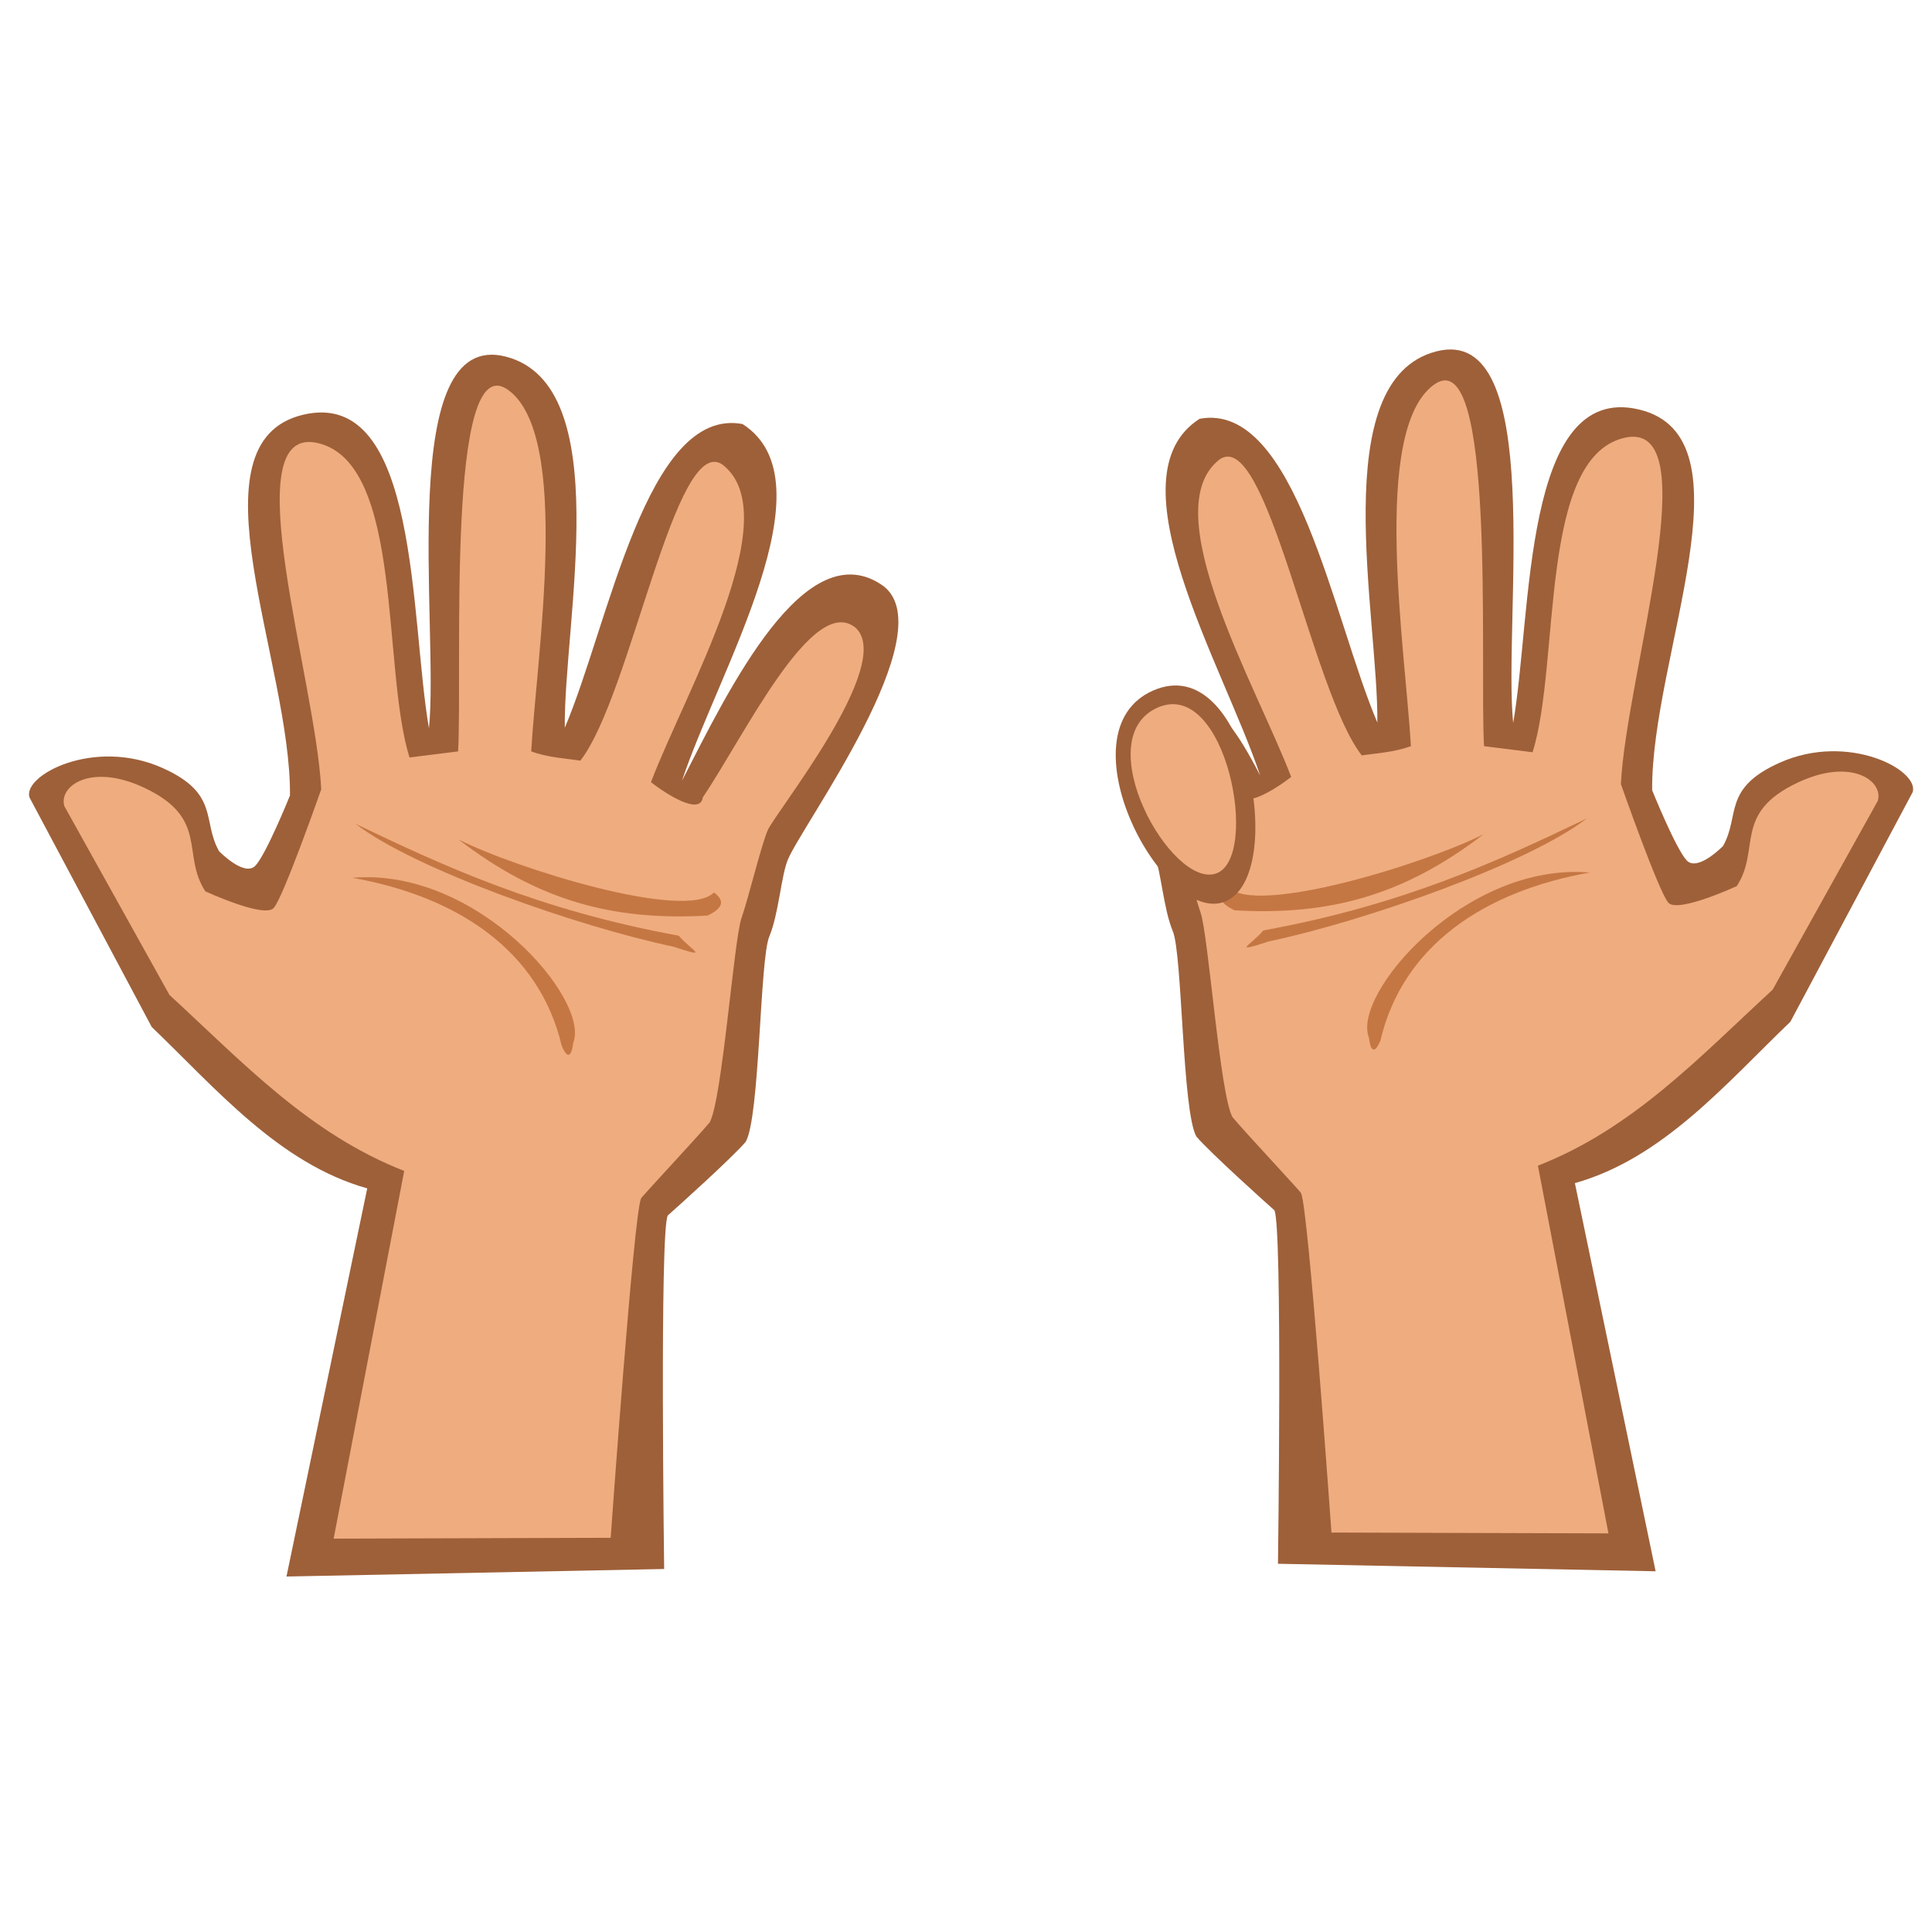 <?xml version="1.0" encoding="UTF-8" standalone="no"?>
<!-- Created with Inkscape (http://www.inkscape.org/) -->

<svg
   xmlns:dc="http://purl.org/dc/elements/1.1/"
   xmlns:cc="http://creativecommons.org/ns#"
   xmlns:rdf="http://www.w3.org/1999/02/22-rdf-syntax-ns#"
   xmlns:svg="http://www.w3.org/2000/svg"
   xmlns="http://www.w3.org/2000/svg"
   xmlns:sodipodi="http://sodipodi.sourceforge.net/DTD/sodipodi-0.dtd"
   xmlns:inkscape="http://www.inkscape.org/namespaces/inkscape"
   width="100"
   height="100"
   id="svg2"
   sodipodi:version="0.32"
   inkscape:version="0.92.4 (5da689c313, 2019-01-14)"
   version="1.0"
   sodipodi:docname="hands-9.svg">
  <defs
     id="defs4" />
  <sodipodi:namedview
     id="base"
     pagecolor="#ffffff"
     bordercolor="#666666"
     borderopacity="1.0"
     inkscape:pageopacity="0.0"
     inkscape:pageshadow="2"
     inkscape:zoom="2.504401"
     inkscape:cx="81.175135"
     inkscape:cy="55.450322"
     inkscape:document-units="px"
     inkscape:current-layer="layer1"
     width="100px"
     height="100px"
     showguides="true"
     inkscape:guide-bbox="true"
     inkscape:window-width="1884"
     inkscape:window-height="1054"
     inkscape:window-x="0"
     inkscape:window-y="0"
     showgrid="false"
     inkscape:snap-global="true"
     inkscape:window-maximized="1">
    <inkscape:grid
       type="xygrid"
       id="grid911" />
  </sodipodi:namedview>
  <g
     inkscape:label="Calque 1"
     inkscape:groupmode="layer"
     id="layer1">
    <path
       style="fill:#9e6039;fill-opacity:1;fill-rule:evenodd;stroke:none;stroke-width:0.817px;stroke-linecap:butt;stroke-linejoin:miter;stroke-opacity:1"
       d="M 14.828,81.601 19.008,61.51 C 14.445,60.229 11.171,56.336 7.854,53.157 L 1.524,41.272 C 1.17,40.13 4.855,38.169 8.397,39.744 c 2.987,1.329 2.05,2.748 2.944,4.317 0,0 1.308,1.344 1.877,0.747 0.568,-0.597 1.791,-3.636 1.791,-3.636 0.062,-6.88 -5.348,-18.278 0.682,-19.706 6.03,-1.428 5.529,10.622 6.512,16.227 0.53,-5.283 -1.748,-20.722 3.984,-19.233 5.732,1.489 2.987,13.723 3.046,19.208 2.278,-5.34 4.23,-16.643 9.199,-15.721 4.68,2.991 -1.247,12.784 -3.133,18.463 2.41,-4.693 6.401,-12.999 10.451,-10.059 3.071,2.451 -4.235,12.34 -4.975,14.154 -0.349,0.856 -0.465,2.786 -0.959,3.976 -0.494,1.19 -0.482,9.361 -1.221,10.622 -0.723,0.844 -3.587,3.417 -4.031,3.809 -0.426,0.747 -0.188,18.299 -0.188,18.299"
       id="path1872"
       sodipodi:nodetypes="ccccscsczczccccszccc"
       inkscape:connector-curvature="0" />
    <path
       style="fill:#efac7f;fill-opacity:1;fill-rule:evenodd;stroke:none;stroke-width:0.817px;stroke-linecap:butt;stroke-linejoin:miter;stroke-opacity:1"
       d="M 17.269,79.64 20.922,60.607 C 15.999,58.683 12.584,55.006 8.771,51.497 L 3.331,41.726 c -0.31,-1.035 1.373,-2.261 4.155,-0.943 3.346,1.586 1.89,3.423 3.141,5.351 0,0 3.041,1.407 3.539,0.865 0.498,-0.542 2.461,-6.145 2.461,-6.145 -0.281,-5.71 -4.59,-18.988 -0.158,-17.917 4.433,1.071 3.284,11.677 4.728,16.27 l 2.515,-0.315 c 0.232,-4.381 -0.643,-21.093 2.607,-18.697 3.25,2.396 1.465,13.694 1.176,18.696 0.86,0.321 1.807,0.366 2.542,0.481 2.612,-3.33 4.92,-17.031 7.364,-15.32 3.389,2.632 -1.916,11.736 -3.708,16.433 0.733,0.577 2.556,1.763 2.686,0.784 2.102,-3.094 5.699,-10.626 7.915,-8.768 2.037,1.89 -4.188,9.579 -4.56,10.48 -0.372,0.901 -0.954,3.371 -1.354,4.539 -0.401,1.168 -1,9.431 -1.648,10.575 -0.634,0.766 -3.731,4.07 -3.549,3.939 -0.374,0.677 -1.574,17.562 -1.574,17.562"
       id="path2760"
       sodipodi:nodetypes="ccccscsczcczcccccczzccc"
       inkscape:connector-curvature="0" />
    <path
       style="color:#000000;font-style:normal;font-variant:normal;font-weight:normal;font-stretch:normal;font-size:medium;line-height:normal;font-family:sans-serif;text-indent:0;text-align:start;text-decoration:none;text-decoration-line:none;text-decoration-style:solid;text-decoration-color:#000000;letter-spacing:normal;word-spacing:normal;text-transform:none;writing-mode:lr-tb;direction:ltr;baseline-shift:baseline;text-anchor:start;white-space:normal;clip-rule:nonzero;display:inline;overflow:visible;visibility:visible;opacity:1;isolation:auto;mix-blend-mode:normal;color-interpolation:sRGB;color-interpolation-filters:linearRGB;solid-color:#000000;solid-opacity:1;fill:#c57743;fill-opacity:1;fill-rule:evenodd;stroke:none;stroke-width:0.882px;stroke-linecap:butt;stroke-linejoin:miter;stroke-miterlimit:4;stroke-dasharray:none;stroke-dashoffset:0;stroke-opacity:1;color-rendering:auto;image-rendering:auto;shape-rendering:auto;text-rendering:auto;enable-background:accumulate"
       d="m 18.396,42.638 c 3.081,2.369 11.521,5.321 16.46,6.363 1.973,0.646 0.923,0.193 0.276,-0.57 C 27.881,47.112 22.93,44.81 18.396,42.638 Z"
       id="path5437"
       inkscape:connector-curvature="0"
       sodipodi:nodetypes="cccc" />
    <path
       style="color:#000000;font-style:normal;font-variant:normal;font-weight:normal;font-stretch:normal;font-size:medium;line-height:normal;font-family:sans-serif;text-indent:0;text-align:start;text-decoration:none;text-decoration-line:none;text-decoration-style:solid;text-decoration-color:#000000;letter-spacing:normal;word-spacing:normal;text-transform:none;writing-mode:lr-tb;direction:ltr;baseline-shift:baseline;text-anchor:start;white-space:normal;clip-rule:nonzero;display:inline;overflow:visible;visibility:visible;opacity:1;isolation:auto;mix-blend-mode:normal;color-interpolation:sRGB;color-interpolation-filters:linearRGB;solid-color:#000000;solid-opacity:1;fill:#c57743;fill-opacity:1;fill-rule:evenodd;stroke:none;stroke-width:0.882px;stroke-linecap:butt;stroke-linejoin:miter;stroke-miterlimit:4;stroke-dasharray:none;stroke-dashoffset:0;stroke-opacity:1;color-rendering:auto;image-rendering:auto;shape-rendering:auto;text-rendering:auto;enable-background:accumulate"
       d="m 23.734,43.452 c 4.11,3.156 7.96,4.219 12.891,3.938 0.909,-0.436 0.822,-0.826 0.331,-1.197 -1.467,1.506 -10.266,-1.248 -13.222,-2.741 z"
       id="path6324"
       inkscape:connector-curvature="0"
       sodipodi:nodetypes="cccc" />
    <path
       style="color:#000000;font-style:normal;font-variant:normal;font-weight:normal;font-stretch:normal;font-size:medium;line-height:normal;font-family:sans-serif;text-indent:0;text-align:start;text-decoration:none;text-decoration-line:none;text-decoration-style:solid;text-decoration-color:#000000;letter-spacing:normal;word-spacing:normal;text-transform:none;writing-mode:lr-tb;direction:ltr;baseline-shift:baseline;text-anchor:start;white-space:normal;clip-rule:nonzero;display:inline;overflow:visible;visibility:visible;opacity:1;isolation:auto;mix-blend-mode:normal;color-interpolation:sRGB;color-interpolation-filters:linearRGB;solid-color:#000000;solid-opacity:1;fill:#c57743;fill-opacity:1;fill-rule:evenodd;stroke:none;stroke-width:0.882px;stroke-linecap:butt;stroke-linejoin:miter;stroke-miterlimit:4;stroke-dasharray:none;stroke-dashoffset:0;stroke-opacity:1;color-rendering:auto;image-rendering:auto;shape-rendering:auto;text-rendering:auto;enable-background:accumulate"
       d="m 18.241,45.435 c 5.433,0.966 9.677,3.761 10.836,8.708 0.224,0.517 0.478,0.748 0.591,-0.158 0.905,-2.238 -4.984,-9.106 -11.427,-8.55 z"
       id="path6326"
       inkscape:connector-curvature="0"
       sodipodi:nodetypes="cccc" />
    <path
       style="fill:#9e6039;fill-opacity:1;fill-rule:evenodd;stroke:none;stroke-width:0.817px;stroke-linecap:butt;stroke-linejoin:miter;stroke-opacity:1"
       d="M 85.695,81.329 81.516,61.238 c 4.562,-1.28 7.837,-5.174 11.154,-8.352 L 99,41 c 0.353,-1.142 -3.331,-3.103 -6.873,-1.527 -2.987,1.329 -2.05,2.748 -2.944,4.317 0,0 -1.308,1.344 -1.877,0.747 -0.568,-0.597 -1.791,-3.636 -1.791,-3.636 -0.062,-6.88 5.348,-18.278 -0.682,-19.706 -6.03,-1.428 -5.529,10.622 -6.512,16.227 -0.53,-5.283 1.748,-20.722 -3.984,-19.233 -5.732,1.489 -2.987,13.723 -3.046,19.208 -2.278,-5.34 -4.23,-16.643 -9.199,-15.721 -4.68,2.991 1.247,12.784 3.133,18.463 -2.41,-4.693 -3.296,-3.971 -5.26,-2.173 -1.964,1.798 -0.956,4.453 -0.216,6.268 0.349,0.856 0.465,2.786 0.959,3.976 0.494,1.19 0.482,9.361 1.221,10.622 0.723,0.844 3.587,3.417 4.031,3.809 0.426,0.747 0.188,18.299 0.188,18.299"
       id="path1872-7"
       sodipodi:nodetypes="ccccscsczczccczszccc"
       inkscape:connector-curvature="0" />
    <path
       style="fill:#efac7f;fill-opacity:1;fill-rule:evenodd;stroke:none;stroke-width:0.817px;stroke-linecap:butt;stroke-linejoin:miter;stroke-opacity:1"
       d="M 83.254,79.368 79.602,60.335 c 4.922,-1.923 8.338,-5.6 12.151,-9.11 l 5.44,-9.77 c 0.31,-1.035 -1.373,-2.261 -4.155,-0.943 -3.346,1.586 -1.89,3.423 -3.141,5.351 0,0 -3.041,1.407 -3.539,0.865 -0.498,-0.542 -2.461,-6.145 -2.461,-6.145 0.281,-5.71 4.59,-18.988 0.158,-17.917 -4.433,1.071 -3.284,11.677 -4.728,16.27 l -2.515,-0.315 c -0.232,-4.381 0.643,-21.093 -2.607,-18.697 -3.25,2.396 -1.465,13.694 -1.176,18.696 -0.86,0.321 -1.807,0.366 -2.542,0.481 -2.612,-3.33 -4.92,-17.031 -7.364,-15.32 -3.389,2.632 1.916,11.736 3.708,16.433 -0.733,0.577 -2.556,1.763 -2.686,0.784 -2.102,-3.094 -0.808,-5.036 -3.023,-3.178 -2.037,1.89 -0.704,3.989 -0.331,4.889 0.372,0.901 0.954,3.371 1.354,4.539 0.401,1.168 1,9.431 1.648,10.575 0.634,0.766 3.731,4.07 3.549,3.939 0.374,0.677 1.574,17.562 1.574,17.562"
       id="path2760-3"
       sodipodi:nodetypes="ccccscsczcczcccccczzccc"
       inkscape:connector-curvature="0" />
    <path
       style="color:#000000;font-style:normal;font-variant:normal;font-weight:normal;font-stretch:normal;font-size:medium;line-height:normal;font-family:sans-serif;text-indent:0;text-align:start;text-decoration:none;text-decoration-line:none;text-decoration-style:solid;text-decoration-color:#000000;letter-spacing:normal;word-spacing:normal;text-transform:none;writing-mode:lr-tb;direction:ltr;baseline-shift:baseline;text-anchor:start;white-space:normal;clip-rule:nonzero;display:inline;overflow:visible;visibility:visible;opacity:1;isolation:auto;mix-blend-mode:normal;color-interpolation:sRGB;color-interpolation-filters:linearRGB;solid-color:#000000;solid-opacity:1;fill:#c57743;fill-opacity:1;fill-rule:evenodd;stroke:none;stroke-width:0.882px;stroke-linecap:butt;stroke-linejoin:miter;stroke-miterlimit:4;stroke-dasharray:none;stroke-dashoffset:0;stroke-opacity:1;color-rendering:auto;image-rendering:auto;shape-rendering:auto;text-rendering:auto;enable-background:accumulate"
       d="m 82.128,42.366 c -3.081,2.369 -11.521,5.321 -16.46,6.363 -1.973,0.646 -0.923,0.193 -0.276,-0.57 7.25,-1.319 12.202,-3.621 16.735,-5.794 z"
       id="path5437-6"
       inkscape:connector-curvature="0"
       sodipodi:nodetypes="cccc" />
    <path
       style="color:#000000;font-style:normal;font-variant:normal;font-weight:normal;font-stretch:normal;font-size:medium;line-height:normal;font-family:sans-serif;text-indent:0;text-align:start;text-decoration:none;text-decoration-line:none;text-decoration-style:solid;text-decoration-color:#000000;letter-spacing:normal;word-spacing:normal;text-transform:none;writing-mode:lr-tb;direction:ltr;baseline-shift:baseline;text-anchor:start;white-space:normal;clip-rule:nonzero;display:inline;overflow:visible;visibility:visible;opacity:1;isolation:auto;mix-blend-mode:normal;color-interpolation:sRGB;color-interpolation-filters:linearRGB;solid-color:#000000;solid-opacity:1;fill:#c57743;fill-opacity:1;fill-rule:evenodd;stroke:none;stroke-width:0.882px;stroke-linecap:butt;stroke-linejoin:miter;stroke-miterlimit:4;stroke-dasharray:none;stroke-dashoffset:0;stroke-opacity:1;color-rendering:auto;image-rendering:auto;shape-rendering:auto;text-rendering:auto;enable-background:accumulate"
       d="m 76.79,43.18 c -4.11,3.156 -7.96,4.219 -12.891,3.938 -0.909,-0.436 -0.822,-0.826 -0.331,-1.197 1.467,1.506 10.266,-1.248 13.222,-2.741 z"
       id="path6324-1"
       inkscape:connector-curvature="0"
       sodipodi:nodetypes="cccc" />
    <path
       style="color:#000000;font-style:normal;font-variant:normal;font-weight:normal;font-stretch:normal;font-size:medium;line-height:normal;font-family:sans-serif;text-indent:0;text-align:start;text-decoration:none;text-decoration-line:none;text-decoration-style:solid;text-decoration-color:#000000;letter-spacing:normal;word-spacing:normal;text-transform:none;writing-mode:lr-tb;direction:ltr;baseline-shift:baseline;text-anchor:start;white-space:normal;clip-rule:nonzero;display:inline;overflow:visible;visibility:visible;opacity:1;isolation:auto;mix-blend-mode:normal;color-interpolation:sRGB;color-interpolation-filters:linearRGB;solid-color:#000000;solid-opacity:1;fill:#c57743;fill-opacity:1;fill-rule:evenodd;stroke:none;stroke-width:0.882px;stroke-linecap:butt;stroke-linejoin:miter;stroke-miterlimit:4;stroke-dasharray:none;stroke-dashoffset:0;stroke-opacity:1;color-rendering:auto;image-rendering:auto;shape-rendering:auto;text-rendering:auto;enable-background:accumulate"
       d="m 82.283,45.163 c -5.433,0.966 -9.677,3.761 -10.836,8.708 -0.224,0.517 -0.478,0.748 -0.591,-0.158 -0.905,-2.238 4.984,-9.106 11.427,-8.55 z"
       id="path6326-2"
       inkscape:connector-curvature="0"
       sodipodi:nodetypes="cccc" />
    <path
       style="fill:#9e6039;fill-opacity:1;stroke:none;stroke-width:0.802px;stroke-linecap:butt;stroke-linejoin:miter;stroke-opacity:1"
       d="m 59.688,35.741 c -4.864,2.131 0.577,12.308 3.767,10.904 3.19,-1.405 1.097,-13.035 -3.767,-10.904 z"
       id="path817-35-2-1"
       inkscape:connector-curvature="0"
       sodipodi:nodetypes="zzz" />
    <path
       style="fill:#efac7f;fill-opacity:1;stroke:none;stroke-width:0.586px;stroke-linecap:butt;stroke-linejoin:miter;stroke-opacity:1"
       d="m 59.887,36.639 c -3.577,1.636 0.746,9.374 3.057,8.573 2.311,-0.801 0.52,-10.209 -3.057,-8.573 z"
       id="path817-3-6-9-2"
       inkscape:connector-curvature="0"
       sodipodi:nodetypes="zzz" />
  </g>
</svg>
